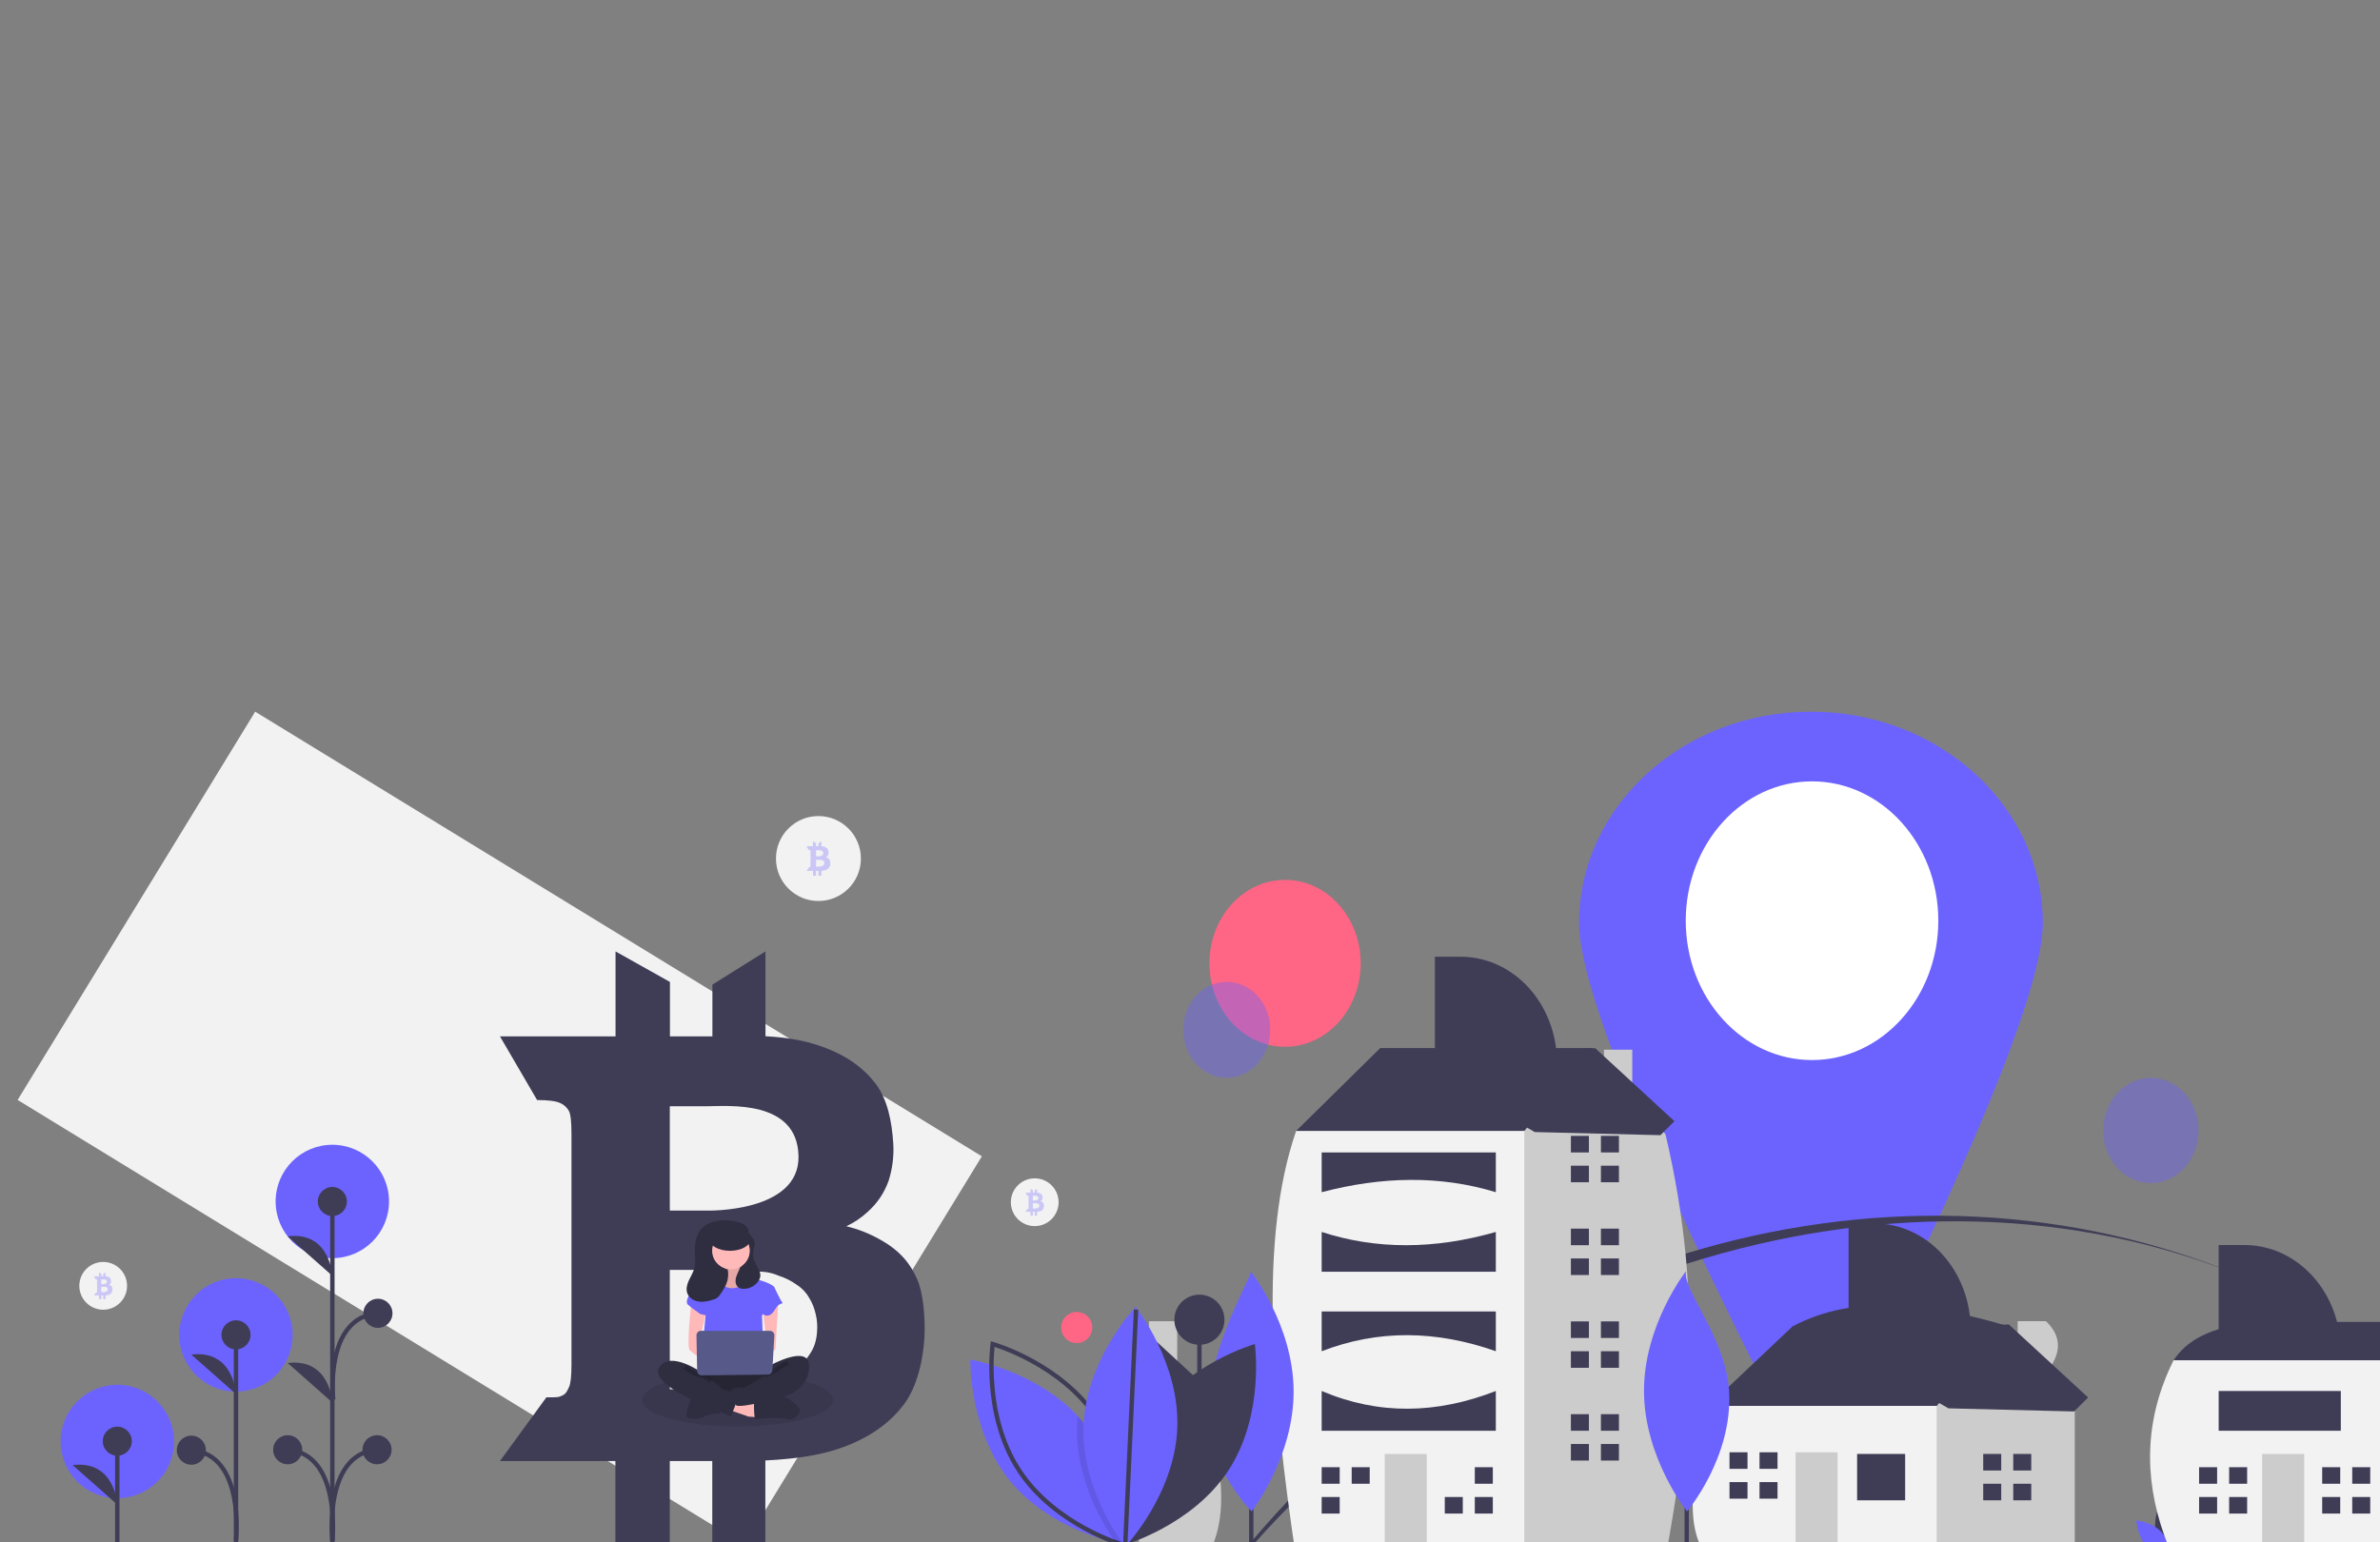 <svg width="1080" height="700" viewBox="0 0 1080 700" fill="none" xmlns="http://www.w3.org/2000/svg">
<rect x="0" y="0" width="1080" height="700" fill="#808080" stroke="none"/>
<g clip-path="url(#clip0_2_2)">
<g clip-path="url(#clip1_2_2)">
<path d="M926.992 418.952C926.992 456.753 873.453 568.23 842.755 629.041C840.673 633.167 837.63 636.604 833.941 638.997C830.252 641.39 826.05 642.651 821.771 642.651C817.491 642.651 813.29 641.39 809.601 638.997C805.911 636.604 802.868 633.167 800.786 629.041C770.089 568.23 716.55 456.753 716.55 418.952C716.55 365.959 763.659 323 821.771 323C879.883 323 926.992 365.959 926.992 418.952Z" fill="#6C63FF"/>
<path d="M822.265 481.103C853.913 481.103 879.568 452.789 879.568 417.862C879.568 382.935 853.913 354.621 822.265 354.621C790.617 354.621 764.961 382.935 764.961 417.862C764.961 452.789 790.617 481.103 822.265 481.103Z" fill="white"/>
<path d="M583.141 475.083C602.097 475.083 617.464 458.124 617.464 437.204C617.464 416.284 602.097 399.325 583.141 399.325C564.186 399.325 548.819 416.284 548.819 437.204C548.819 458.124 564.186 475.083 583.141 475.083Z" fill="#FF6584"/>
<path opacity="0.4" d="M576.153 470.889C577.9 459.01 570.589 447.816 559.825 445.888C549.06 443.96 538.918 452.028 537.171 463.908C535.424 475.788 542.734 486.981 553.499 488.909C564.264 490.837 574.406 482.769 576.153 470.889Z" fill="#6C63FF"/>
<path d="M1018.64 579.813C863.136 515.482 673.482 578.2 563.983 706.492C563.36 707.211 562.738 707.942 562.135 708.673H560.465C561.038 707.942 561.631 707.211 562.214 706.492C673.985 568.441 861.121 513.421 1018.64 579.813Z" fill="#3F3D56"/>
<path d="M1061.13 601.152C1047.38 593.062 1033.19 585.935 1018.64 579.813C1033.23 585.834 1047.43 592.964 1061.13 601.152Z" fill="#3F3D56"/>
<path opacity="0.4" d="M976.024 536.968C987.985 536.968 997.681 526.267 997.681 513.067C997.681 499.867 987.985 489.166 976.024 489.166C964.064 489.166 954.367 499.867 954.367 513.067C954.367 526.267 964.064 536.968 976.024 536.968Z" fill="#6C63FF"/>
<path d="M978.436 696.909C980.109 703.736 985.842 707.965 985.842 707.965C985.842 707.965 988.861 701.124 987.187 694.296C985.514 687.468 979.781 683.24 979.781 683.24C979.781 683.24 976.762 690.081 978.436 696.909Z" fill="#3F3D56"/>
<path d="M980.895 695.441C985.488 700.375 986.049 707.959 986.049 707.959C986.049 707.959 979.164 707.544 974.571 702.611C969.979 697.677 969.418 690.093 969.418 690.093C969.418 690.093 976.303 690.508 980.895 695.441Z" fill="#6C63FF"/>
<path d="M517.32 601.975V612.508L516.845 613.075V601.866C517.003 601.899 517.162 601.943 517.32 601.975Z" fill="#3F3D56"/>
<path d="M547.73 706.487C547.592 706.738 547.444 706.988 547.295 707.239H516.845V602.499L517.32 601.975L521.361 607.046V599.631H534.204V623.161L547.177 639.418L547.295 639.571C547.453 640.116 547.602 640.662 547.75 641.207C547.751 641.215 547.754 641.223 547.76 641.229C549.705 648.1 551.302 655.085 552.542 662.153C555.367 678.824 554.942 694.111 547.73 706.487Z" fill="#CCCCCC"/>
<path d="M527.537 659.871H519.362V667.39H527.537V659.871Z" fill="#3F3D56"/>
<path d="M527.537 673.404H519.362V680.923H527.537V673.404Z" fill="#3F3D56"/>
<path d="M779.362 645.586L775.275 638.068L813.425 601.979C841.629 586.997 875.627 591.32 911.527 601.979V612.504L876.101 654.609L835.225 663.63L779.362 645.586Z" fill="#3F3D56"/>
<path d="M928.413 623.157C935.188 614.841 936.129 606.932 928.413 599.63H915.57V607.049L911.527 601.979L878.826 638.068L873.375 644.082L866.563 674.157L878.826 707.237H941.501V639.571L928.413 623.157Z" fill="#CCCCCC"/>
<path d="M775.275 638.068H878.826V707.237H775.275C762.747 692.279 769.255 665.015 775.275 638.068Z" fill="#F2F2F2"/>
<path d="M864.519 659.871H842.719V680.923H864.519V659.871Z" fill="#3F3D56"/>
<path d="M833.863 659.119H814.788V707.237H833.863V659.119Z" fill="#CCCCCC"/>
<path d="M792.988 666.638V659.12H784.813V666.638H792.306H792.988Z" fill="#3F3D56"/>
<path d="M792.306 672.652H784.813V680.172H792.988V672.652H792.306Z" fill="#3F3D56"/>
<path d="M806.613 659.119H798.438V666.638H806.613V659.119Z" fill="#3F3D56"/>
<path d="M806.613 672.652H798.438V680.171H806.613V672.652Z" fill="#3F3D56"/>
<path d="M908.12 667.39V659.871H899.945V667.39H907.439H908.12Z" fill="#3F3D56"/>
<path d="M907.439 673.405H899.945V680.923H908.12V673.405H907.439Z" fill="#3F3D56"/>
<path d="M921.745 659.871H913.57V667.39H921.745V659.871Z" fill="#3F3D56"/>
<path d="M921.745 673.404H913.57V680.923H921.745V673.404Z" fill="#3F3D56"/>
<path d="M594.982 519.276L588.169 513.261L626.32 475.668H723.058V508.75L660.383 555.365L594.982 519.276Z" fill="#3F3D56"/>
<path d="M740.695 496.756V476.419H727.851V481.4L723.058 475.668L691.72 513.26L679.458 522.283L660.444 675.592L689.118 707.237H755.758C765.969 650.552 774.066 592.319 755.758 514.764L740.695 496.756Z" fill="#CCCCCC"/>
<path d="M588.169 513.261H691.72V707.238H588.169C576.838 631.879 571.303 561.995 588.169 513.261Z" fill="#F2F2F2"/>
<path d="M647.438 659.871H628.363V707.237H647.438V659.871Z" fill="#CCCCCC"/>
<path d="M607.925 673.405V665.887H599.751V673.405H607.245H607.925Z" fill="#3F3D56"/>
<path d="M607.245 679.419H599.751V686.938H607.925V679.419H607.245Z" fill="#3F3D56"/>
<path d="M621.55 665.886H613.375V673.404H621.55V665.886Z" fill="#3F3D56"/>
<path d="M663.107 679.419H655.614V686.938H663.788V679.419H663.107Z" fill="#3F3D56"/>
<path d="M677.413 665.886H669.238V673.404H677.413V665.886Z" fill="#3F3D56"/>
<path d="M677.413 679.419H669.238V686.938H677.413V679.419Z" fill="#3F3D56"/>
<path d="M721.014 523.035V515.517H712.839V523.035H720.333H721.014Z" fill="#3F3D56"/>
<path d="M720.333 529.05H712.839V536.568H721.014V529.05H720.333Z" fill="#3F3D56"/>
<path d="M734.639 515.516H726.464V523.035H734.639V515.516Z" fill="#3F3D56"/>
<path d="M734.639 529.05H726.464V536.568H734.639V529.05Z" fill="#3F3D56"/>
<path d="M721.014 565.139V557.62H712.839V565.139H720.333H721.014Z" fill="#3F3D56"/>
<path d="M720.333 571.154H712.839V578.672H721.014V571.154H720.333Z" fill="#3F3D56"/>
<path d="M734.639 557.62H726.464V565.138H734.639V557.62Z" fill="#3F3D56"/>
<path d="M734.639 571.153H726.464V578.672H734.639V571.153Z" fill="#3F3D56"/>
<path d="M721.014 607.243V599.723H712.839V607.243H720.333H721.014Z" fill="#3F3D56"/>
<path d="M720.333 613.257H712.839V620.775H721.014V613.257H720.333Z" fill="#3F3D56"/>
<path d="M734.639 599.723H726.464V607.242H734.639V599.723Z" fill="#3F3D56"/>
<path d="M734.639 613.257H726.464V620.775H734.639V613.257Z" fill="#3F3D56"/>
<path d="M721.014 649.346V641.827H712.839V649.346H720.333H721.014Z" fill="#3F3D56"/>
<path d="M720.333 655.36H712.839V662.878H721.014V655.36H720.333Z" fill="#3F3D56"/>
<path d="M734.639 641.827H726.464V649.345H734.639V641.827Z" fill="#3F3D56"/>
<path d="M734.639 655.36H726.464V662.878H734.639V655.36Z" fill="#3F3D56"/>
<path d="M599.75 523.035H678.776V541.079C653.446 533.364 627.031 533.918 599.75 541.079V523.035Z" fill="#3F3D56"/>
<path d="M599.75 559.124C624.415 567.143 650.757 567.143 678.776 559.124V577.168H599.75V559.124Z" fill="#3F3D56"/>
<path d="M599.75 595.212H678.776V613.257C651.844 603.766 625.475 603.318 599.75 613.257V595.212Z" fill="#3F3D56"/>
<path d="M599.75 631.301C625.523 642.263 651.889 641.807 678.776 631.301V649.345H599.75V631.301Z" fill="#3F3D56"/>
<path d="M1024.47 599.952H1080V629.479L1075.04 631.192L1058.54 636.875L1032.66 630.257L1006.8 623.645L993.146 620.154L986.328 617.37C992 608.783 1002.31 602.029 1024.47 599.952Z" fill="#3F3D56"/>
<path d="M1080 617.37V707.239H986.329C986.299 707.184 986.279 707.133 986.25 707.077V707.072C986.227 707.01 986.201 706.949 986.17 706.891C984.708 703.642 983.398 700.403 982.238 697.171C972.408 669.827 973.475 643.204 986.329 617.37H1080Z" fill="#F2F2F2"/>
<path d="M1045.6 659.871H1026.52V707.237H1045.6V659.871Z" fill="#CCCCCC"/>
<path d="M1006.09 673.405V665.887H997.911V673.405H1005.4H1006.09Z" fill="#3F3D56"/>
<path d="M1005.4 679.419H997.911V686.938H1006.09V679.419H1005.4Z" fill="#3F3D56"/>
<path d="M1019.71 665.886H1011.54V673.404H1019.71V665.886Z" fill="#3F3D56"/>
<path d="M1019.71 679.419H1011.54V686.938H1019.71V679.419Z" fill="#3F3D56"/>
<path d="M1061.95 673.405V665.887H1053.77V673.405H1061.27H1061.95Z" fill="#3F3D56"/>
<path d="M1061.27 679.419H1053.77V686.938H1061.95V679.419H1061.27Z" fill="#3F3D56"/>
<path d="M1075.57 665.886H1067.4V673.404H1075.57V665.886Z" fill="#3F3D56"/>
<path d="M1075.57 679.419H1067.4V686.938H1075.57V679.419Z" fill="#3F3D56"/>
<path d="M1006.8 565.061H1018.55C1030.13 565.061 1041.24 570.139 1049.43 579.177C1057.62 588.215 1062.22 600.474 1062.22 613.257H1006.8V565.061Z" fill="#3F3D56"/>
<path d="M651.126 434.217H662.869C674.451 434.217 685.559 439.295 693.749 448.333C701.939 457.372 706.54 469.631 706.54 482.413H651.126V434.217Z" fill="#3F3D56"/>
<path d="M838.844 555.247H850.587C862.169 555.247 873.277 560.325 881.467 569.364C889.657 578.402 894.258 590.661 894.258 603.443H838.844V555.247Z" fill="#3F3D56"/>
<path d="M1062.22 631.301H1006.8V649.345H1062.22V631.301Z" fill="#3F3D56"/>
<path d="M568.785 620.348H566.809V706.487H568.785V620.348Z" fill="#3F3D56"/>
<path d="M587.021 631.325C587.147 661.446 567.945 685.962 567.945 685.962C567.945 685.962 543.355 661.121 548.414 631.522C553.501 601.754 569.358 577.012 567.49 576.885C567.49 576.885 586.895 601.205 587.021 631.325Z" fill="#6C63FF"/>
<path d="M766.383 620.348H764.407V706.487H766.383V620.348Z" fill="#3F3D56"/>
<path d="M784.619 631.325C786.4 661.382 765.543 685.962 765.543 685.962C765.543 685.962 746.137 661.642 746.012 631.522C745.886 601.401 765.088 576.885 765.088 576.885C763.216 585.142 783.178 607.006 784.619 631.325Z" fill="#6C63FF"/>
<path d="M638.006 480.327L723.836 475.693L759.842 508.861L753.476 515.204L696.46 513.787L638.006 480.327Z" fill="#3F3D56"/>
<path d="M552.364 634.25L547.74 638.862L547.177 639.419L546.001 640.596L516.845 639.876V601.866C515.897 601.637 514.948 601.419 514 601.212L516.361 601.081L516.845 601.528L521.361 605.683L534.204 617.524L548.55 630.739L552.364 634.25Z" fill="#3F3D56"/>
<path d="M825.724 605.719L911.554 601.085L947.56 634.253L941.194 640.596L884.178 639.179L825.724 605.719Z" fill="#3F3D56"/>
</g>
<g clip-path="url(#clip2_2_2)">
<path d="M371.387 408.919C382.029 408.919 390.656 400.291 390.656 389.647C390.656 379.003 382.029 370.374 371.387 370.374C360.745 370.374 352.118 379.003 352.118 389.647C352.118 400.291 360.745 408.919 371.387 408.919Z" fill="#F2F2F2"/>
<path d="M445.548 524.792L115.79 323L8 499.214L337.758 701.006L445.548 524.792Z" fill="#F2F2F2"/>
<path d="M416.247 580.686C413.236 573.76 408.6 567.677 399.327 562.558C394.534 559.848 389.386 557.821 384.032 556.535C387.634 554.861 390.947 552.625 393.847 549.91C398.11 546.099 401.341 541.272 403.241 535.878C404.989 530.396 405.704 524.637 405.348 518.894C404.686 508.775 402.699 498.958 397.4 491.912C392.101 484.865 384.634 479.445 374.759 475.651C367.172 472.76 359.404 470.953 347.361 470.29V431.805L323.275 446.862V470.351H304.006V445.658L279.318 431.805V470.351H226.871L243.731 499.26C248.94 499.266 252.468 499.747 254.269 500.645C255.949 501.364 257.331 502.64 258.183 504.258C258.965 505.764 259.327 509.317 259.327 514.798V619.111C259.327 624.532 258.965 628.025 258.183 629.591C257.4 631.157 256.978 632.542 255.112 633.385C253.245 634.228 253.185 634.168 248.006 634.168H247.946L226.871 663.077H279.258V701.622H303.946V663.077H323.215V701.622H347.301V662.836C362.957 662.053 374.097 660.005 383.069 656.633C394.69 652.296 403.602 645.972 409.985 637.661C416.368 629.35 418.957 616.642 419.499 606.825C419.92 598.092 418.957 586.83 416.247 580.686ZM303.946 502.873H303.952V502.072H320.788C330.26 502.072 361.825 498.916 362.349 524.699C362.879 550.483 320.788 549.429 320.788 549.429H303.952V547.441H303.946V502.873ZM303.946 576.35H323.215C327.129 576.35 340.593 576.946 345.495 577.169C347.493 577.242 349.471 577.595 351.371 578.217C352.064 578.452 352.72 578.717 353.431 579.012C356.401 579.972 359.203 581.39 361.735 583.216C363.385 584.306 364.837 585.671 366.028 587.251C366.544 587.964 367.018 588.706 367.449 589.474C368.589 591.403 369.435 593.492 369.96 595.671C370.534 597.775 370.831 599.946 370.845 602.127C370.845 606.819 369.978 610.704 367.84 613.992C364.944 618.846 360.193 622.285 354.846 624.712C341.021 631 323.215 630.554 323.215 630.554H303.946V576.35Z" fill="#3F3D56"/>
<path opacity="0.3" d="M376.601 390.457C376.419 390.006 376.083 389.634 375.653 389.405C375.385 389.249 375.096 389.131 374.795 389.056C374.998 388.958 375.184 388.828 375.346 388.671C375.586 388.448 375.767 388.168 375.872 387.857C375.97 387.538 376.01 387.204 375.99 386.871C375.989 386.318 375.834 385.776 375.545 385.305C375.222 384.875 374.781 384.547 374.276 384.362C373.785 384.171 373.266 384.066 372.74 384.051V381.817L371.389 382.691V384.054H370.309V382.621L368.925 381.817V384.054H365.985L366.93 385.732C367.131 385.718 367.332 385.745 367.521 385.812C367.616 385.855 367.693 385.929 367.74 386.022C367.798 386.22 367.82 386.428 367.804 386.634V392.687C367.819 392.892 367.797 393.098 367.74 393.296C367.696 393.387 367.673 393.467 367.568 393.516C367.463 393.565 367.46 393.561 367.17 393.561H367.166L365.985 395.239H368.922V397.476H370.306V395.239H371.386V397.476H372.736V395.225C373.42 395.213 374.097 395.091 374.741 394.865C375.34 394.651 375.864 394.269 376.25 393.764C376.587 393.227 376.771 392.608 376.784 391.974C376.819 391.462 376.757 390.947 376.601 390.457ZM370.306 385.942L370.306 385.895H371.25C371.781 385.895 373.55 385.712 373.58 387.208C373.61 388.705 371.25 388.643 371.25 388.643H370.306V388.528L370.306 385.942ZM370.306 390.206H371.386C371.605 390.206 372.36 390.24 372.635 390.253C372.747 390.258 372.858 390.278 372.964 390.314C373.003 390.328 373.04 390.343 373.08 390.36C373.247 390.416 373.404 390.499 373.545 390.604C373.638 390.668 373.72 390.747 373.786 390.839C373.888 390.987 373.963 391.152 374.007 391.327C374.039 391.449 374.055 391.575 374.056 391.702C374.067 391.943 374.009 392.182 373.888 392.39C373.714 392.668 373.46 392.885 373.159 393.013C372.597 393.243 371.994 393.358 371.386 393.352H370.306V390.206Z" fill="#6C63FF"/>
<path d="M488.595 609.555C492.496 609.555 495.658 606.392 495.658 602.491C495.658 598.59 492.496 595.427 488.595 595.427C484.694 595.427 481.532 598.59 481.532 602.491C481.532 606.392 484.694 609.555 488.595 609.555Z" fill="#FF6584"/>
<path d="M544.273 679.389V598.956" stroke="#3F3D56" stroke-width="2" stroke-miterlimit="10"/>
<path d="M544.273 610.331C550.554 610.331 555.645 605.238 555.645 598.956C555.645 592.675 550.554 587.582 544.273 587.582C537.992 587.582 532.901 592.675 532.901 598.956C532.901 605.238 537.992 610.331 544.273 610.331Z" fill="#3F3D56"/>
<path d="M521.876 643.991C505.45 669.187 509.951 701.233 509.951 701.233C509.951 701.233 541.084 692.428 557.51 667.232C573.937 642.037 569.436 609.991 569.436 609.991C569.436 609.991 538.303 618.796 521.876 643.991Z" fill="#3F3D56"/>
<path d="M509.863 700.94C509.863 700.94 509.463 700.876 508.727 700.727C508.14 700.608 507.332 700.438 506.345 700.204C497.522 698.123 474.065 691.089 458.729 672.597C439.534 649.442 440.343 617.092 440.343 617.092C440.343 617.092 469.692 621.862 489.031 642.656C489.869 643.549 490.684 644.475 491.477 645.434C508.179 665.581 509.736 692.689 509.859 699.391C509.876 700.395 509.863 700.94 509.863 700.94Z" fill="#6C63FF"/>
<path d="M498.025 643.991C514.451 669.187 509.951 701.233 509.951 701.233C509.951 701.233 478.817 692.428 462.391 667.232C445.964 642.037 450.465 609.991 450.465 609.991C450.465 609.991 481.599 618.796 498.025 643.991Z" stroke="#3F3D56" stroke-width="2" stroke-miterlimit="10"/>
<path opacity="0.1" d="M509.859 699.391C509.425 699.914 509.042 700.361 508.727 700.727C508.03 701.523 507.634 701.94 507.634 701.94C507.634 701.94 507.153 701.335 506.345 700.204C501.908 694.017 487.636 672.019 488.737 646.608C488.797 645.277 488.895 643.959 489.031 642.656C489.869 643.549 490.684 644.475 491.477 645.434C508.179 665.581 509.736 692.689 509.859 699.391Z" fill="black"/>
<path d="M534.215 648.446C532.917 678.497 510.613 701.94 510.613 701.94C510.613 701.94 490.415 676.66 491.714 646.609C493.012 616.558 515.315 593.115 515.315 593.115C515.315 593.115 535.513 618.395 534.215 648.446Z" fill="#6C63FF"/>
<path d="M510.614 701.089L515.517 594.341" stroke="#3F3D56" stroke-width="2" stroke-miterlimit="10"/>
<path d="M150.803 571.023C165.014 571.023 176.533 559.501 176.533 545.288C176.533 531.075 165.014 519.553 150.803 519.553C136.593 519.553 125.074 531.075 125.074 545.288C125.074 559.501 136.593 571.023 150.803 571.023Z" fill="#6C63FF"/>
<path d="M107.069 631.59C121.28 631.59 132.799 620.068 132.799 605.855C132.799 591.642 121.28 580.12 107.069 580.12C92.859 580.12 81.34 591.642 81.34 605.855C81.34 620.068 92.859 631.59 107.069 631.59Z" fill="#6C63FF"/>
<path d="M53.243 679.959C67.453 679.959 78.973 668.437 78.973 654.224C78.973 640.011 67.453 628.489 53.243 628.489C39.033 628.489 27.513 640.011 27.513 654.224C27.513 668.437 39.033 679.959 53.243 679.959Z" fill="#6C63FF"/>
<path d="M53.22 700.765V654.083" stroke="#3F3D56" stroke-width="2" stroke-miterlimit="10"/>
<path d="M53.22 660.684C56.865 660.684 59.82 657.728 59.82 654.082C59.82 650.437 56.865 647.481 53.22 647.481C49.575 647.481 46.62 650.437 46.62 654.082C46.62 657.728 49.575 660.684 53.22 660.684Z" fill="#3F3D56"/>
<path d="M53.22 682.854C53.22 682.854 52.277 662.57 32.948 664.928Z" fill="#3F3D56"/>
<path d="M150.82 701.092V545.383" stroke="#3F3D56" stroke-width="2" stroke-miterlimit="10"/>
<path d="M150.82 551.91C154.465 551.91 157.42 548.955 157.42 545.309C157.42 541.663 154.465 538.707 150.82 538.707C147.174 538.707 144.219 541.663 144.219 545.309C144.219 548.955 147.174 551.91 150.82 551.91Z" fill="#3F3D56"/>
<path d="M130.547 664.567C134.193 664.567 137.148 661.611 137.148 657.965C137.148 654.32 134.193 651.364 130.547 651.364C126.902 651.364 123.947 654.32 123.947 657.965C123.947 661.611 126.902 664.567 130.547 664.567Z" fill="#3F3D56"/>
<path d="M150.819 579.03C150.819 579.03 149.877 558.746 130.547 561.104Z" fill="#3F3D56"/>
<path d="M150.819 636.531C150.819 636.531 149.877 616.248 130.547 618.605Z" fill="#3F3D56"/>
<path d="M150.819 699.277C150.819 699.277 155.062 659.852 130.547 657.965" stroke="#3F3D56" stroke-width="2" stroke-miterlimit="10"/>
<path d="M171.094 664.567C174.74 664.567 177.695 661.611 177.695 657.965C177.695 654.32 174.74 651.364 171.094 651.364C167.449 651.364 164.494 654.32 164.494 657.965C164.494 661.611 167.449 664.567 171.094 664.567Z" fill="#3F3D56"/>
<path d="M150.822 699.277C150.822 699.277 146.579 659.852 171.094 657.965" stroke="#3F3D56" stroke-width="2" stroke-miterlimit="10"/>
<path d="M171.496 602.642C175.142 602.642 178.097 599.687 178.097 596.041C178.097 592.395 175.142 589.439 171.496 589.439C167.851 589.439 164.896 592.395 164.896 596.041C164.896 599.687 167.851 602.642 171.496 602.642Z" fill="#3F3D56"/>
<path d="M151.224 635.25C151.224 635.25 146.981 597.927 171.496 596.041" stroke="#3F3D56" stroke-width="2" stroke-miterlimit="10"/>
<path d="M107.093 700.872V605.826" stroke="#3F3D56" stroke-width="2" stroke-miterlimit="10"/>
<path d="M107.093 612.427C110.738 612.427 113.693 609.472 113.693 605.826C113.693 602.18 110.738 599.225 107.093 599.225C103.448 599.225 100.493 602.18 100.493 605.826C100.493 609.472 103.448 612.427 107.093 612.427Z" fill="#3F3D56"/>
<path d="M107.093 632.711C107.093 632.711 106.15 612.428 86.821 614.785Z" fill="#3F3D56"/>
<path d="M107.093 699.058C107.093 699.058 111.336 660.053 86.821 658.166" stroke="#3F3D56" stroke-width="2" stroke-miterlimit="10"/>
<path d="M86.821 664.768C90.466 664.768 93.421 661.812 93.421 658.166C93.421 654.521 90.466 651.565 86.821 651.565C83.176 651.565 80.221 654.521 80.221 658.166C80.221 661.812 83.176 664.768 86.821 664.768Z" fill="#3F3D56"/>
<path d="M469.538 556.475C475.524 556.475 480.376 551.622 480.376 545.634C480.376 539.647 475.524 534.793 469.538 534.793C463.552 534.793 458.699 539.647 458.699 545.634C458.699 551.622 463.552 556.475 469.538 556.475Z" fill="#F2F2F2"/>
<path opacity="0.1" d="M354.846 624.712C341.021 631 323.215 630.554 323.215 630.554H303.946V626.874C311.798 624.682 322.655 623.327 334.656 623.327C341.41 623.303 348.158 623.766 354.846 624.712Z" fill="black"/>
<path opacity="0.1" d="M378.011 635.372C378.011 642.027 358.597 647.418 334.656 647.418C310.714 647.418 291.301 642.027 291.301 635.372C291.301 632.054 296.13 629.049 303.946 626.874V630.554H323.215C323.215 630.554 341.021 631 354.846 624.712C368.617 626.724 378.011 630.741 378.011 635.372Z" fill="black"/>
<path d="M340.193 560.372H321.747V578.855H340.193V560.372Z" fill="#2F2E41"/>
<path d="M328.606 573.443C328.606 573.443 330.133 578.788 327.461 579.17C325.803 579.428 324.232 580.083 322.881 581.079L327.843 587.569H337.004L342.73 581.842C342.73 581.842 335.096 576.115 336.623 572.679C338.149 569.243 328.606 573.443 328.606 573.443Z" fill="#FFB9B9"/>
<path opacity="0.1" d="M328.606 573.443C328.606 573.443 330.133 578.788 327.461 579.17C325.803 579.428 324.232 580.083 322.881 581.079L327.843 587.569H337.004L342.73 581.842C342.73 581.842 335.096 576.115 336.623 572.679C338.149 569.243 328.606 573.443 328.606 573.443Z" fill="black"/>
<path d="M330.897 639.876L339.677 642.93L345.784 643.312L345.402 637.966L332.805 634.24L330.897 639.876Z" fill="#FFB9B9"/>
<path d="M342.158 638.73C342.158 638.73 342.158 644.075 342.921 644.075C343.684 644.075 353.991 642.93 357.045 644.075C360.099 645.221 364.679 641.021 362.389 638.73C360.098 636.439 356.363 633.003 354.032 633.767C351.701 634.53 342.157 636.439 342.157 636.439L342.158 638.73Z" fill="#2F2E41"/>
<path d="M314.101 633.767C314.101 633.767 309.52 642.93 312.574 643.693C315.628 644.457 319.063 643.312 319.445 642.93C319.827 642.548 325.171 641.021 325.934 641.784C326.698 642.548 326.698 638.73 326.698 638.73L314.101 633.767Z" fill="#2F2E41"/>
<path d="M317.918 621.167C317.918 621.167 310.665 631.094 316.009 633.767C321.354 636.439 346.929 636.439 348.838 633.767C350.746 631.094 351.51 622.695 348.838 621.931C346.166 621.167 317.918 621.167 317.918 621.167Z" fill="#2F2E41"/>
<path opacity="0.2" d="M317.918 621.167C317.918 621.167 310.665 631.094 316.009 633.767C321.354 636.439 346.929 636.439 348.838 633.767C350.746 631.094 351.51 622.695 348.838 621.931C346.166 621.167 317.918 621.167 317.918 621.167Z" fill="black"/>
<path d="M331.66 576.115C336.509 576.115 340.44 572.184 340.44 567.334C340.44 562.484 336.509 558.553 331.66 558.553C326.811 558.553 322.881 562.484 322.881 567.334C322.881 572.184 326.811 576.115 331.66 576.115Z" fill="#FFB9B9"/>
<path d="M317.918 581.079L325.553 579.551C325.553 579.551 327.461 585.66 333.569 584.515C339.676 583.369 341.203 579.551 341.203 579.551C341.203 579.551 345.784 581.46 346.166 581.46C346.547 581.46 351.51 583.369 351.51 584.515C351.51 585.66 345.784 597.114 345.784 597.114L346.547 617.731L318.3 616.968L320.208 596.732L317.918 581.079Z" fill="#6C63FF"/>
<path d="M313.719 591.005C313.719 591.005 311.429 611.241 312.956 612.768C314.483 614.295 320.59 618.495 320.59 618.495V613.913L317.536 608.186L320.59 594.823L313.719 591.005Z" fill="#FFB9B9"/>
<path d="M353.227 590.433C353.227 590.433 351.891 611.241 351.891 612.004C351.891 612.768 348.456 615.44 347.311 615.44C346.166 615.44 345.402 613.531 345.402 613.531L348.074 610.477L346.166 594.823L353.227 590.433Z" fill="#FFB9B9"/>
<path d="M349.601 619.64C349.601 619.64 366.779 610.095 367.16 619.64C367.542 629.185 358.381 633.003 358.381 633.003C358.381 633.003 334.714 640.101 333.76 637.507C332.805 634.912 330.897 630.712 332.424 630.331C333.95 629.949 335.859 629.185 336.623 629.949C337.386 630.712 346.929 624.222 346.929 624.222L349.601 619.64Z" fill="#2F2E41"/>
<path opacity="0.2" d="M357.617 618.495C357.617 618.495 354.182 620.022 353.037 621.167C351.891 622.313 346.929 624.222 346.929 624.222" stroke="black" stroke-width="2" stroke-miterlimit="10"/>
<path d="M320.208 581.842L317.918 581.079C317.918 581.079 309.52 589.86 312.192 592.151C314.864 594.442 316.391 595.205 317.155 595.969C317.918 596.732 321.735 597.114 321.735 597.114L320.208 581.842Z" fill="#6C63FF"/>
<path d="M348.074 583.751L351.51 584.515C351.51 584.515 354.182 590.242 354.945 591.005C355.709 591.769 353.8 591.387 352.655 592.914C351.51 594.442 350.365 597.114 348.074 597.114C345.784 597.114 342.73 593.296 342.73 593.296L348.074 583.751Z" fill="#6C63FF"/>
<path d="M318.682 623.076C318.682 623.076 304.176 612.768 299.214 620.404C294.251 628.04 320.59 638.348 324.407 639.875C328.225 641.403 331.66 642.93 331.66 642.93C331.66 642.93 335.096 634.53 335.096 633.003C335.096 631.476 332.424 631.476 331.66 631.476C330.897 631.476 327.461 630.712 326.698 629.567C325.934 628.422 318.682 623.076 318.682 623.076Z" fill="#2F2E41"/>
<path opacity="0.2" d="M310.665 620.404C310.665 620.404 314.483 623.458 317.918 624.222C321.354 624.985 322.499 626.894 322.499 626.894" stroke="black" stroke-width="2" stroke-miterlimit="10"/>
<path d="M316.048 606.048L316.353 622.214C316.363 622.748 316.584 623.256 316.967 623.628C317.35 624 317.865 624.205 318.399 624.199L348.476 623.861C348.989 623.855 349.48 623.655 349.85 623.301C350.221 622.947 350.444 622.466 350.473 621.954L351.386 606.127C351.402 605.852 351.362 605.576 351.267 605.317C351.173 605.058 351.027 604.821 350.838 604.621C350.649 604.421 350.42 604.261 350.167 604.152C349.914 604.043 349.642 603.987 349.366 603.987H318.071C317.802 603.987 317.536 604.04 317.288 604.144C317.04 604.248 316.816 604.401 316.627 604.593C316.439 604.785 316.291 605.012 316.191 605.262C316.092 605.512 316.043 605.779 316.048 606.048Z" fill="#575A89"/>
<path d="M312.569 581.175C313.389 579.367 314.489 577.67 315.014 575.756C315.643 573.461 315.398 571.033 315.323 568.655C315.204 566.552 315.383 564.443 315.855 562.39C316.335 560.327 317.412 558.452 318.952 556.998C322.952 553.426 330.273 553.17 335.158 554.657C337.083 555.243 339.135 556.359 339.612 558.315C339.684 558.61 339.717 558.915 339.797 559.208C340.197 560.664 341.687 561.585 342.224 562.997C342.919 564.822 341.847 566.807 341.707 568.755C341.544 571.03 342.662 573.178 343.763 575.175C344.418 576.362 345.099 577.626 345.034 578.98C344.98 579.72 344.755 580.438 344.377 581.077C343.675 582.236 342.69 583.197 341.515 583.87C340.34 584.544 339.013 584.908 337.659 584.929C336.779 584.999 335.899 584.791 335.143 584.335C333.951 583.514 333.602 581.86 333.85 580.434C334.098 579.008 334.822 577.718 335.389 576.386C335.563 575.978 335.72 575.562 335.865 575.142C337.624 574.16 338.979 572.588 339.691 570.704C340.404 568.82 340.427 566.745 339.758 564.845C339.09 562.944 337.771 561.342 336.035 560.32C334.3 559.298 332.259 558.922 330.273 559.259C328.287 559.596 326.485 560.624 325.183 562.161C323.881 563.698 323.165 565.646 323.16 567.661C323.155 569.675 323.861 571.626 325.155 573.17C326.449 574.714 328.247 575.751 330.231 576.098C330.658 578.253 330.464 580.485 329.67 582.533C328.949 584.2 328.042 585.78 326.969 587.245C326.529 587.996 325.944 588.651 325.247 589.171C324.788 589.443 324.295 589.654 323.781 589.798C321.625 590.491 319.355 591.049 317.111 590.737C314.868 590.425 312.646 589.072 311.882 586.94C311.212 585.071 311.75 582.983 312.569 581.175Z" fill="#2F2E41"/>
<path d="M331.235 567.684C336.381 567.684 340.552 565.32 340.552 562.403C340.552 559.487 336.381 557.122 331.235 557.122C326.089 557.122 321.917 559.487 321.917 562.403C321.917 565.32 326.089 567.684 331.235 567.684Z" fill="#2F2E41"/>
<path opacity="0.3" d="M473.589 546.264C473.447 545.914 473.186 545.624 472.852 545.447C472.644 545.325 472.42 545.234 472.186 545.175C472.344 545.099 472.488 544.998 472.614 544.877C472.8 544.703 472.941 544.485 473.023 544.244C473.099 543.996 473.13 543.736 473.115 543.478C473.113 543.048 472.993 542.627 472.768 542.261C472.517 541.926 472.175 541.672 471.782 541.528C471.401 541.38 470.997 541.298 470.589 541.286V539.55L469.539 540.229V541.289H468.7V540.175L467.625 539.55V541.289H465.34L466.074 542.592C466.23 542.582 466.386 542.603 466.533 542.655C466.607 542.688 466.667 542.745 466.704 542.818C466.749 542.972 466.765 543.133 466.754 543.293V547.997C466.765 548.157 466.748 548.317 466.704 548.47C466.67 548.54 466.651 548.603 466.57 548.641C466.489 548.679 466.486 548.676 466.261 548.676H466.258L465.34 549.98H467.622V551.718H468.697V549.98H469.537V551.718H470.586V549.969C471.117 549.96 471.643 549.865 472.144 549.689C472.609 549.523 473.016 549.226 473.317 548.834C473.578 548.416 473.722 547.936 473.731 547.443C473.759 547.045 473.711 546.645 473.589 546.264ZM468.697 542.755L468.698 542.719H469.431C469.844 542.719 471.219 542.577 471.242 543.74C471.265 544.902 469.431 544.855 469.431 544.855H468.698V544.765L468.697 542.755ZM468.697 546.069H469.537C469.707 546.069 470.294 546.096 470.507 546.106C470.594 546.109 470.681 546.125 470.763 546.153C470.793 546.164 470.822 546.176 470.853 546.189C470.983 546.232 471.105 546.297 471.215 546.379C471.287 546.428 471.35 546.49 471.402 546.56C471.481 546.676 471.539 546.804 471.573 546.94C471.598 547.035 471.611 547.133 471.612 547.231C471.62 547.419 471.575 547.604 471.481 547.766C471.346 547.982 471.148 548.151 470.915 548.25C470.478 548.429 470.009 548.519 469.537 548.513H468.697V546.069Z" fill="#6C63FF"/>
<path d="M46.828 594.418C52.814 594.418 57.666 589.565 57.666 583.577C57.666 577.59 52.814 572.736 46.828 572.736C40.842 572.736 35.989 577.59 35.989 583.577C35.989 589.565 40.842 594.418 46.828 594.418Z" fill="#F2F2F2"/>
<path opacity="0.3" d="M50.88 584.207C50.738 583.857 50.477 583.567 50.143 583.39C49.935 583.268 49.71 583.177 49.476 583.118C49.634 583.042 49.778 582.941 49.904 582.819C50.091 582.646 50.231 582.428 50.313 582.187C50.389 581.939 50.42 581.679 50.405 581.421C50.404 580.991 50.284 580.57 50.059 580.204C49.807 579.869 49.465 579.615 49.072 579.471C48.691 579.323 48.288 579.241 47.879 579.229V577.493L46.83 578.172V579.232H45.99V578.118L44.915 577.493V579.232H42.63L43.365 580.535C43.52 580.525 43.676 580.546 43.824 580.598C43.898 580.631 43.958 580.688 43.994 580.761C44.039 580.915 44.056 581.076 44.044 581.236V585.94C44.055 586.099 44.038 586.259 43.994 586.413C43.96 586.483 43.942 586.546 43.86 586.584C43.779 586.622 43.776 586.619 43.551 586.619H43.548L42.63 587.923H44.912V589.661H45.988V587.923H46.827V589.661H47.876V587.912C48.407 587.903 48.933 587.808 49.434 587.632C49.9 587.466 50.307 587.169 50.607 586.777C50.869 586.359 51.012 585.879 51.021 585.386C51.049 584.988 51.001 584.588 50.88 584.207ZM45.988 580.698L45.988 580.662H46.721C47.134 580.662 48.509 580.52 48.532 581.683C48.555 582.845 46.721 582.798 46.721 582.798H45.988V582.708L45.988 580.698ZM45.988 584.012H46.827C46.998 584.012 47.584 584.039 47.798 584.049C47.885 584.052 47.971 584.068 48.054 584.096C48.084 584.107 48.112 584.119 48.143 584.132C48.273 584.175 48.395 584.239 48.505 584.321C48.577 584.371 48.641 584.433 48.692 584.503C48.772 584.619 48.83 584.747 48.863 584.883C48.888 584.978 48.901 585.076 48.902 585.174C48.911 585.362 48.865 585.547 48.771 585.709C48.636 585.925 48.439 586.094 48.205 586.193C47.768 586.372 47.299 586.461 46.827 586.456H45.988L45.988 584.012Z" fill="#6C63FF"/>
</g>
</g>
<defs>
<clipPath id="clip0_2_2">
<rect width="1080" height="700" fill="white"/>
</clipPath>
<clipPath id="clip1_2_2">
<rect width="566" height="394" fill="white" transform="translate(514 323)"/>
</clipPath>
<clipPath id="clip2_2_2">
<rect width="562" height="379" fill="white" transform="translate(8 323)"/>
</clipPath>
</defs>
</svg>
